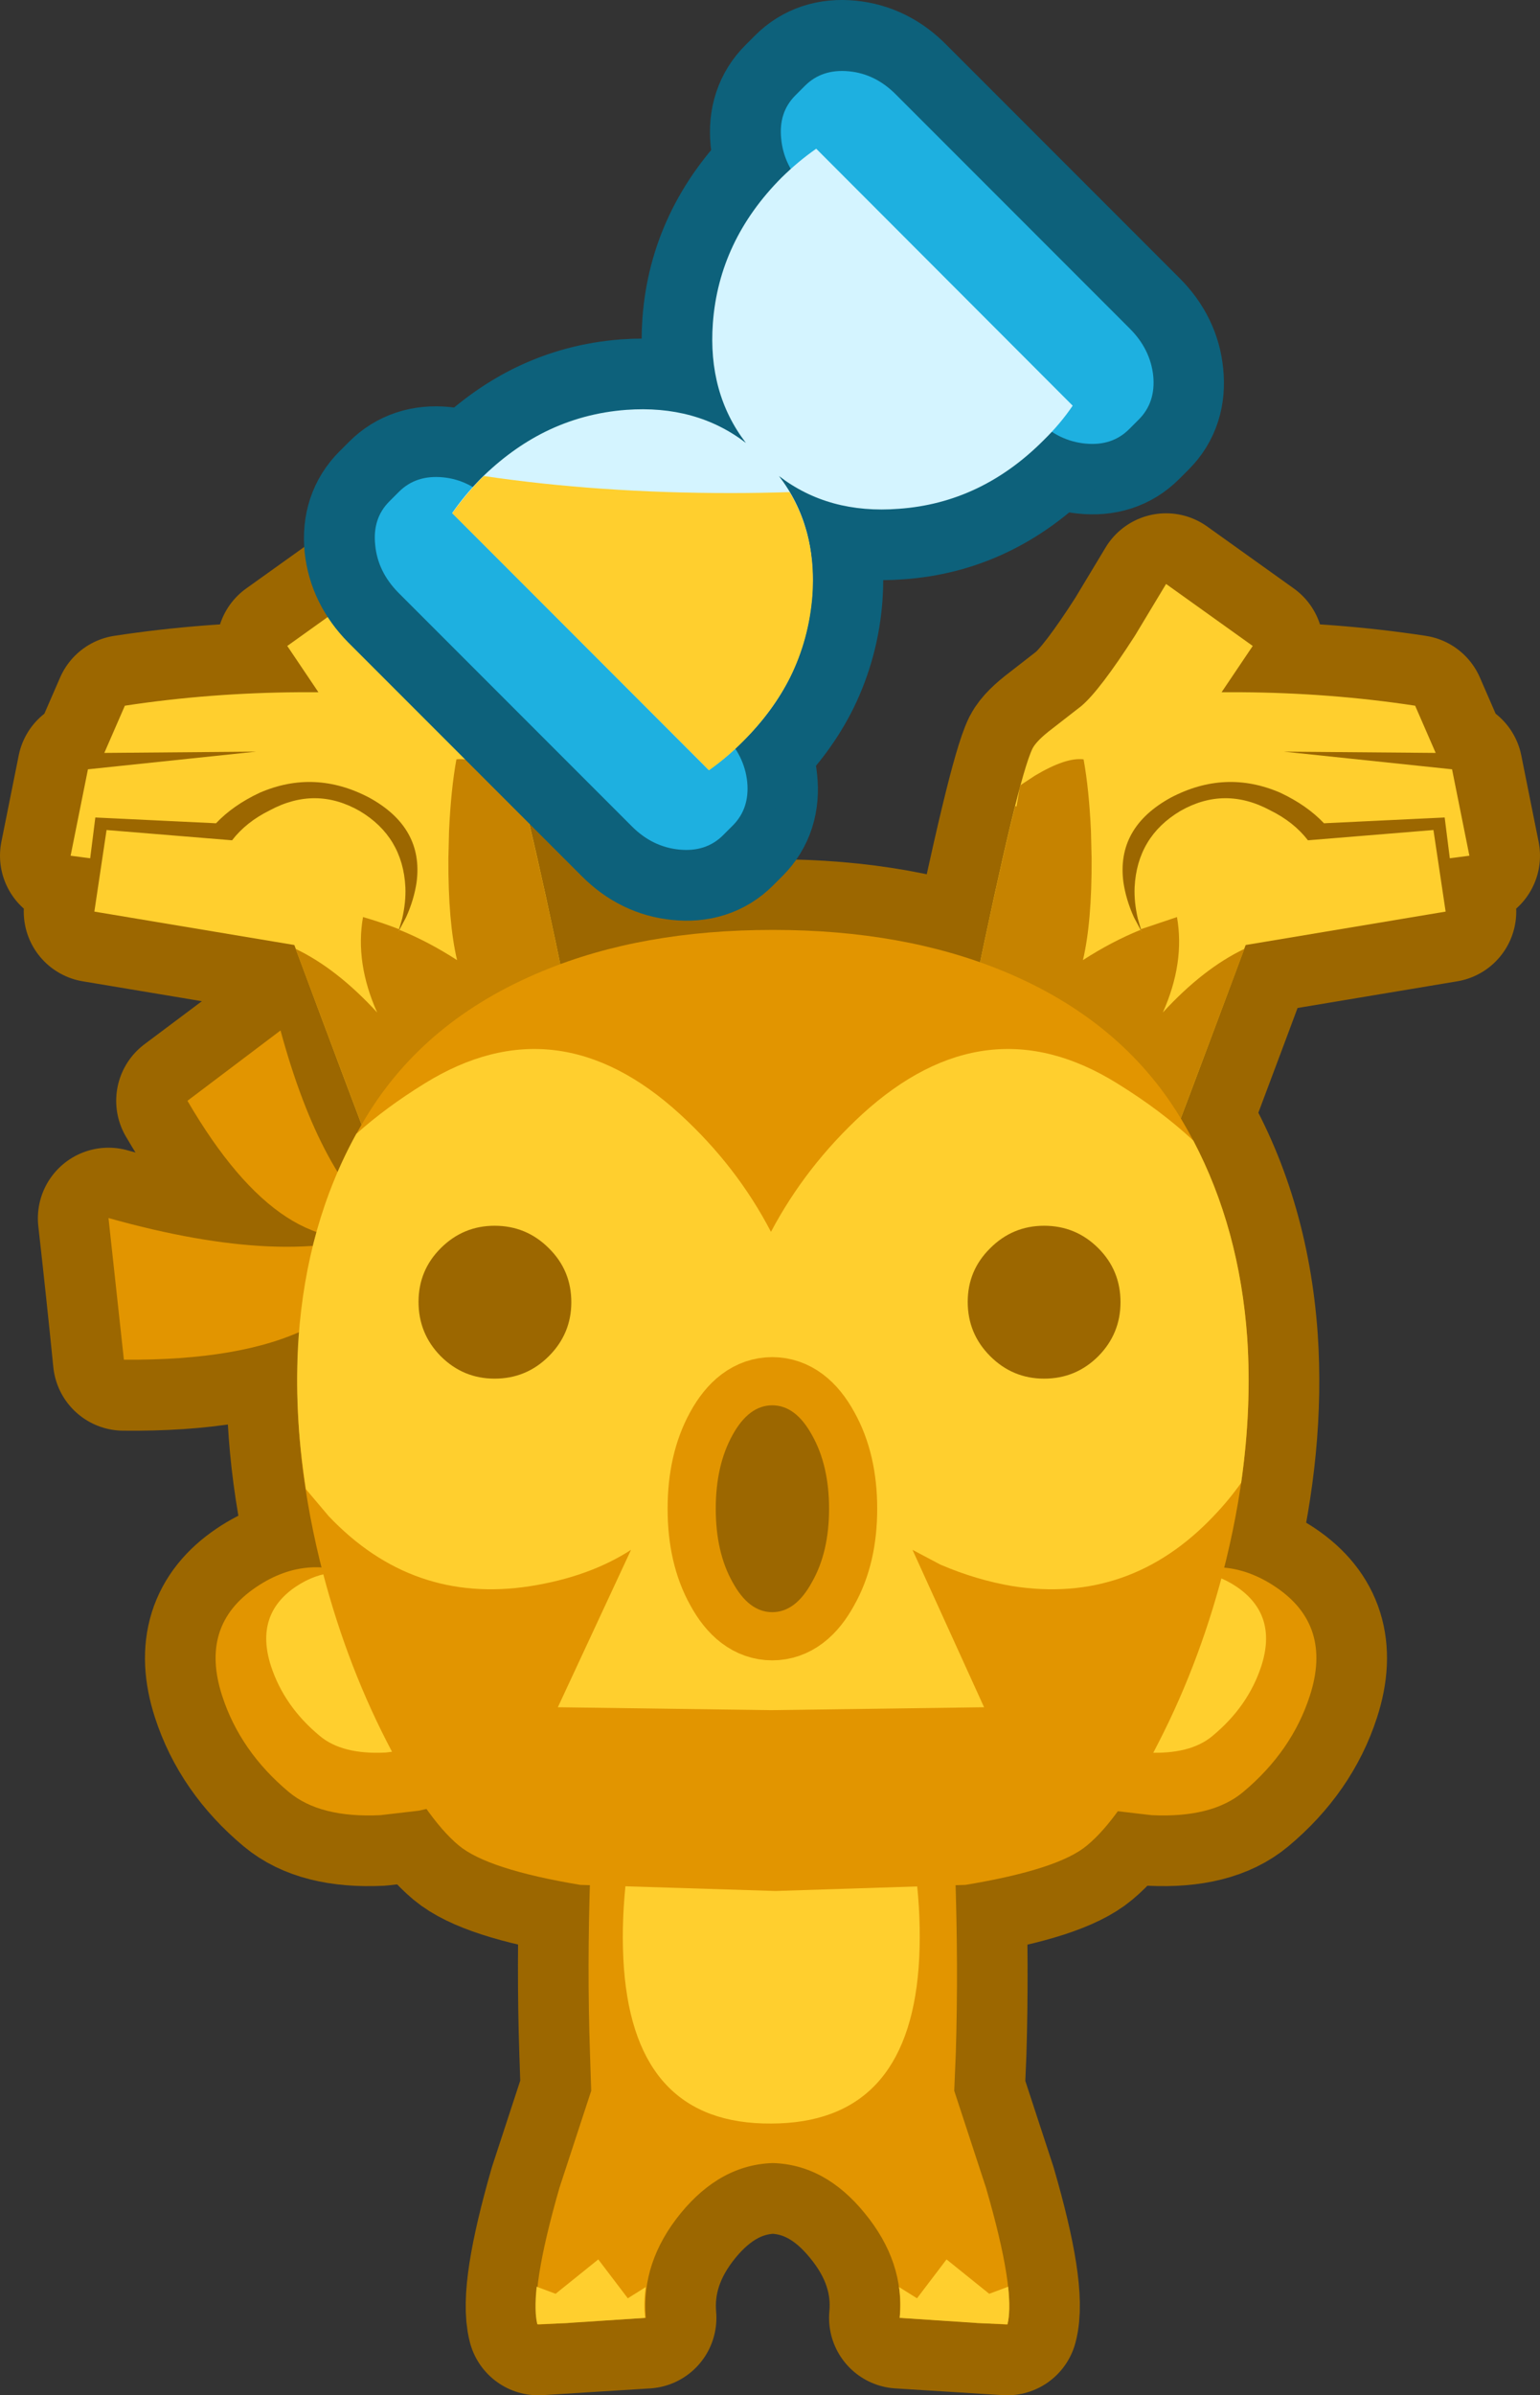 <?xml version="1.0" encoding="UTF-8" standalone="no"?>
<svg xmlns:xlink="http://www.w3.org/1999/xlink" height="372.85px" width="239.9px" xmlns="http://www.w3.org/2000/svg">
  <rect width="100%" height="100%" fill="#333333" stroke="none"/>
  <g transform="matrix(1.0, 0.0, 0.0, 1.0, 120.75, 186.35)">
    <path d="M27.45 93.1 L28.05 105.15 Q28.55 119.8 28.15 133.1 L27.9 139.1 32.85 154.2 Q37.55 170.35 36.15 175.5 L19.4 174.45 Q20.2 165.75 13.95 158.15 7.8 150.6 -0.35 150.35 -8.5 150.6 -14.7 158.15 -20.9 165.75 -20.15 174.45 L-36.9 175.5 Q-38.25 170.35 -33.6 154.2 L-28.65 139.1 -28.85 133.1 Q-29.3 119.8 -28.8 105.15 L-28.15 93.1 27.45 93.1" fill="#9e8b49" fill-rule="evenodd" stroke="none"/>
    <path d="M27.45 93.1 L-28.15 93.1 -28.8 105.15 Q-29.3 119.8 -28.85 133.1 L-28.65 139.1 -33.6 154.2 Q-38.25 170.35 -36.9 175.5 L-20.15 174.45 Q-20.9 165.75 -14.7 158.15 -8.5 150.6 -0.35 150.35 7.8 150.6 13.95 158.15 20.2 165.75 19.4 174.45 L36.15 175.5 Q37.55 170.35 32.85 154.2 L27.9 139.1 28.15 133.1 Q28.55 119.8 28.05 105.15 L27.45 93.1 Z" fill="none" stroke="#9c6700" stroke-linecap="round" stroke-linejoin="round" stroke-width="22.0"/>
    <path d="M72.5 -78.6 Q86.6 -78.5 99.7 -76.5 L102.9 -69.15 79.25 -69.35 105.45 -66.6 108.15 -53.15 105.1 -52.75 104.3 -59.1 85.5 -58.2 Q82.85 -61.0 78.7 -62.95 70.15 -66.65 61.65 -62.2 53.15 -57.55 54.25 -49.05 54.65 -46.3 55.9 -43.55 L57.1 -41.3 56.5 -43.35 Q55.9 -45.95 56.0 -48.25 56.4 -56.1 63.1 -60.1 70.0 -64.05 77.15 -60.2 80.8 -58.4 83.0 -55.55 L102.55 -57.15 104.45 -44.45 73.3 -39.25 Q55.3 9.1 50.0 21.6 L21.1 11.95 Q23.4 4.6 30.95 -31.85 37.85 -65.3 40.1 -69.85 40.75 -71.1 43.2 -72.95 L47.7 -76.45 Q50.55 -78.85 56.05 -87.4 L60.9 -95.45 74.4 -85.8 69.55 -78.6 72.5 -78.6" fill="#bdad89" fill-rule="evenodd" stroke="none"/>
    <path d="M72.5 -78.6 Q86.6 -78.5 99.7 -76.5 L102.9 -69.15 79.25 -69.35 105.45 -66.6 108.15 -53.15 105.1 -52.75 104.3 -59.1 85.5 -58.2 Q82.85 -61.0 78.7 -62.95 70.15 -66.65 61.65 -62.2 53.15 -57.55 54.25 -49.05 54.65 -46.3 55.9 -43.55 L57.1 -41.3 56.5 -43.35 Q55.9 -45.95 56.0 -48.25 56.4 -56.1 63.1 -60.1 70.0 -64.05 77.15 -60.2 80.8 -58.4 83.0 -55.55 L102.55 -57.15 104.45 -44.45 73.3 -39.25 Q55.3 9.1 50.0 21.6 L21.1 11.95 Q23.4 4.6 30.95 -31.85 37.85 -65.3 40.1 -69.85 40.75 -71.1 43.2 -72.95 L47.7 -76.45 Q50.55 -78.85 56.05 -87.4 L60.9 -95.45 74.4 -85.8 69.55 -78.6 72.5 -78.6 Z" fill="none" stroke="#9c6700" stroke-linecap="round" stroke-linejoin="round" stroke-width="22.0"/>
    <path d="M-74.1 -78.6 Q-88.2 -78.5 -101.3 -76.5 L-104.5 -69.15 -80.85 -69.35 -107.05 -66.6 -109.75 -53.15 -106.7 -52.75 -105.9 -59.1 -87.1 -58.2 Q-84.45 -61.0 -80.3 -62.95 -71.75 -66.65 -63.25 -62.2 -54.75 -57.55 -55.85 -49.05 -56.25 -46.3 -57.5 -43.55 L-58.7 -41.3 -58.1 -43.35 Q-57.5 -45.95 -57.6 -48.25 -58.0 -56.1 -64.7 -60.1 -71.6 -64.05 -78.75 -60.2 -82.4 -58.4 -84.6 -55.55 L-104.15 -57.15 -106.05 -44.45 -74.9 -39.25 Q-56.9 9.1 -51.6 21.6 L-22.7 11.95 Q-25.0 4.6 -32.55 -31.85 -39.45 -65.3 -41.7 -69.85 -42.35 -71.1 -44.8 -72.95 L-49.3 -76.45 Q-52.15 -78.85 -57.65 -87.4 L-62.5 -95.45 -76.0 -85.8 -71.15 -78.6 -74.1 -78.6" fill="#bdad89" fill-rule="evenodd" stroke="none"/>
    <path d="M-74.1 -78.6 Q-88.2 -78.5 -101.3 -76.5 L-104.5 -69.15 -80.85 -69.35 -107.05 -66.6 -109.75 -53.15 -106.7 -52.75 -105.9 -59.1 -87.1 -58.2 Q-84.45 -61.0 -80.3 -62.95 -71.75 -66.65 -63.25 -62.2 -54.75 -57.55 -55.85 -49.05 -56.25 -46.3 -57.5 -43.55 L-58.7 -41.3 -58.1 -43.35 Q-57.5 -45.95 -57.6 -48.25 -58.0 -56.1 -64.7 -60.1 -71.6 -64.05 -78.75 -60.2 -82.4 -58.4 -84.6 -55.55 L-104.15 -57.15 -106.05 -44.45 -74.9 -39.25 Q-56.9 9.1 -51.6 21.6 L-22.7 11.95 Q-25.0 4.6 -32.55 -31.85 -39.45 -65.3 -41.7 -69.85 -42.35 -71.1 -44.8 -72.95 L-49.3 -76.45 Q-52.15 -78.85 -57.65 -87.4 L-62.5 -95.45 -76.0 -85.8 -71.15 -78.6 -74.1 -78.6 Z" fill="none" stroke="#9c6700" stroke-linecap="round" stroke-linejoin="round" stroke-width="22.0"/>
    <path d="M-58.35 63.35 Q-60.85 61.1 -63.65 59.65 -72.55 55.1 -80.85 60.7 -89.7 66.65 -86.15 77.6 -83.35 86.25 -75.75 92.6 -70.9 96.65 -61.5 96.2 L-55.5 95.5 -53.1 94.95 -56.4 65.35 -58.35 63.35" fill="#5a5029" fill-rule="evenodd" stroke="none"/>
    <path d="M-58.35 63.35 Q-60.85 61.1 -63.65 59.65 -72.55 55.1 -80.85 60.7 -89.7 66.65 -86.15 77.6 -83.35 86.25 -75.75 92.6 -70.9 96.65 -61.5 96.2 L-55.5 95.5 -53.1 94.95 -56.4 65.35 -58.35 63.35 Z" fill="none" stroke="#9c6700" stroke-linecap="round" stroke-linejoin="round" stroke-width="22.0"/>
    <path d="M60.8 59.65 Q69.7 55.1 78.0 60.7 86.85 66.65 83.3 77.6 80.5 86.25 72.9 92.6 68.05 96.65 58.65 96.2 L52.65 95.5 50.25 94.95 53.55 65.35 55.5 63.35 Q58.0 61.1 60.8 59.65" fill="#5a5029" fill-rule="evenodd" stroke="none"/>
    <path d="M60.8 59.65 Q69.7 55.1 78.0 60.7 86.85 66.65 83.3 77.6 80.5 86.25 72.9 92.6 68.05 96.65 58.65 96.2 L52.65 95.5 50.25 94.95 53.55 65.35 55.5 63.35 Q58.0 61.1 60.8 59.65 Z" fill="none" stroke="#9c6700" stroke-linecap="round" stroke-linejoin="round" stroke-width="22.0"/>
    <path d="M73.55 22.05 Q74.65 38.4 70.25 56.5 66.5 71.7 59.75 84.85 53.8 96.6 48.6 100.9 44.15 104.65 29.65 107.05 L0.05 108.0 -30.35 107.05 Q-44.8 104.65 -49.3 100.9 -54.45 96.6 -60.45 84.85 -67.2 71.7 -70.95 56.5 -75.35 38.4 -74.2 22.05 -72.9 2.75 -63.85 -12.25 -54.65 -27.6 -36.2 -35.2 -20.8 -41.6 -0.35 -41.6 19.95 -41.6 35.5 -35.2 53.95 -27.6 63.2 -12.25 72.2 2.75 73.55 22.05" fill="#5a5029" fill-rule="evenodd" stroke="none"/>
    <path d="M73.55 22.05 Q74.65 38.4 70.25 56.5 66.5 71.7 59.75 84.85 53.8 96.6 48.6 100.9 44.15 104.65 29.65 107.05 L0.05 108.0 -30.35 107.05 Q-44.8 104.65 -49.3 100.9 -54.45 96.6 -60.45 84.85 -67.2 71.7 -70.95 56.5 -75.35 38.4 -74.2 22.05 -72.9 2.75 -63.85 -12.25 -54.65 -27.6 -36.2 -35.2 -20.8 -41.6 -0.35 -41.6 19.95 -41.6 35.5 -35.2 53.95 -27.6 63.2 -12.25 72.2 2.75 73.55 22.05 Z" fill="none" stroke="#9c6700" stroke-linecap="round" stroke-linejoin="round" stroke-width="22.0"/>
    <path d="M-63.6 6.3 L-60.45 5.55 -63.6 6.3 Q-78.05 8.25 -91.65 -15.0 L-77.1 -25.9 Q-70.85 -3.1 -60.45 5.2 L-60.4 5.25 -60.15 5.45 -60.45 5.55 Q-65.1 25.75 -101.5 25.35 -102.6 14.35 -103.85 3.3 -78.5 10.45 -63.6 6.3 M-60.45 5.2 L-60.4 5.25 -60.45 5.2" fill="#5a5029" fill-rule="evenodd" stroke="none"/>
    <path d="M-60.45 5.55 L-63.6 6.3 Q-78.5 10.45 -103.85 3.3 -102.6 14.35 -101.5 25.35 -65.1 25.75 -60.45 5.55 L-60.15 5.45 -60.4 5.25 -60.45 5.2 Q-70.85 -3.1 -77.1 -25.9 L-91.65 -15.0 Q-78.05 8.25 -63.6 6.3 M-60.45 5.2 L-60.4 5.25" fill="none" stroke="#9c6700" stroke-linecap="round" stroke-linejoin="round" stroke-width="22.0"/>
    <path d="M27.45 93.1 L28.05 105.15 Q28.55 119.8 28.15 133.1 L27.9 139.1 32.85 154.2 Q37.55 170.35 36.15 175.5 L19.4 174.45 Q20.2 165.75 13.95 158.15 7.8 150.6 -0.35 150.35 -8.5 150.6 -14.7 158.15 -20.9 165.75 -20.15 174.45 L-36.9 175.5 Q-38.25 170.35 -33.6 154.2 L-28.65 139.1 -28.85 133.1 Q-29.3 119.8 -28.8 105.15 L-28.15 93.1 27.45 93.1" fill="#e29500" fill-rule="evenodd" stroke="none"/>
    <path d="M22.35 119.95 Q20.5 144.15 -0.6 144.2 -21.7 144.35 -23.55 120.1 -24.45 107.75 -20.8 93.05 L19.6 93.05 Q23.25 107.65 22.35 119.95" fill="#ffcf2e" fill-rule="evenodd" stroke="none"/>
    <path d="M33.35 170.7 L36.7 169.45 36.3 169.6 Q36.7 173.4 36.2 175.45 L31.15 175.25 31.5 175.25 19.4 174.45 Q19.65 172.0 19.3 169.65 L22.1 171.4 26.7 165.35 33.35 170.7" fill="#ffcf2e" fill-rule="evenodd" stroke="none"/>
    <path d="M-34.2 170.7 L-37.55 169.45 -37.15 169.6 Q-37.55 173.4 -37.05 175.45 L-32.0 175.25 -32.35 175.25 -20.25 174.45 Q-20.5 172.0 -20.15 169.65 L-22.95 171.4 -27.55 165.35 -34.2 170.7" fill="#ffcf2e" fill-rule="evenodd" stroke="none"/>
    <path d="M72.5 -78.6 Q86.6 -78.5 99.7 -76.5 L102.9 -69.15 79.25 -69.35 105.45 -66.6 108.15 -53.15 105.1 -52.75 104.3 -59.1 85.5 -58.2 Q82.85 -61.0 78.7 -62.95 70.15 -66.65 61.65 -62.2 53.15 -57.55 54.25 -49.05 54.65 -46.3 55.9 -43.55 L57.1 -41.3 56.5 -43.35 Q55.9 -45.95 56.0 -48.25 56.4 -56.1 63.1 -60.1 70.0 -64.05 77.15 -60.2 80.8 -58.4 83.0 -55.55 L102.55 -57.15 104.45 -44.45 73.3 -39.25 Q55.3 9.1 50.0 21.6 L21.1 11.95 Q23.4 4.6 30.95 -31.85 37.85 -65.3 40.1 -69.85 40.75 -71.1 43.2 -72.95 L47.7 -76.45 Q50.55 -78.85 56.05 -87.4 L60.9 -95.45 74.4 -85.8 69.55 -78.6 72.5 -78.6" fill="#ffcf2e" fill-rule="evenodd" stroke="none"/>
    <path d="M73.1 -38.65 Q55.25 9.15 50.0 21.6 L21.1 11.95 Q23.4 4.6 30.95 -31.85 34.95 -51.2 37.4 -60.9 L37.6 -60.8 38.1 -63.7 38.25 -64.15 40.45 -65.6 Q45.3 -68.5 48.05 -68.15 48.9 -63.5 49.2 -56.95 L49.3 -52.7 Q49.35 -42.85 47.95 -36.9 52.45 -39.8 56.9 -41.6 L57.1 -41.3 56.95 -41.7 62.6 -43.6 Q63.85 -36.5 60.4 -28.75 66.7 -35.6 73.1 -38.65" fill="#c68300" fill-rule="evenodd" stroke="none"/>
    <path d="M-74.1 -78.6 Q-88.2 -78.5 -101.3 -76.5 L-104.5 -69.15 -80.85 -69.35 -107.05 -66.6 -109.75 -53.15 -106.7 -52.75 -105.9 -59.1 -87.1 -58.2 Q-84.45 -61.0 -80.3 -62.95 -71.75 -66.65 -63.25 -62.2 -54.75 -57.55 -55.85 -49.05 -56.25 -46.3 -57.5 -43.55 L-58.7 -41.3 -58.1 -43.35 Q-57.5 -45.95 -57.6 -48.25 -58.0 -56.1 -64.7 -60.1 -71.6 -64.05 -78.75 -60.2 -82.4 -58.4 -84.6 -55.55 L-104.15 -57.15 -106.05 -44.45 -74.9 -39.25 Q-56.9 9.1 -51.6 21.6 L-22.7 11.95 Q-25.0 4.6 -32.55 -31.85 -39.45 -65.3 -41.7 -69.85 -42.35 -71.1 -44.8 -72.95 L-49.3 -76.45 Q-52.15 -78.85 -57.65 -87.4 L-62.5 -95.45 -76.0 -85.8 -71.15 -78.6 -74.1 -78.6" fill="#ffcf2e" fill-rule="evenodd" stroke="none"/>
    <path d="M-74.7 -38.65 Q-56.85 9.15 -51.6 21.6 L-22.7 11.95 Q-25.0 4.6 -32.55 -31.85 -36.55 -51.2 -39.0 -60.9 L-39.2 -60.8 -39.7 -63.7 -39.85 -64.15 -42.05 -65.6 Q-46.9 -68.5 -49.65 -68.15 -50.5 -63.5 -50.8 -56.95 L-50.9 -52.7 Q-50.95 -42.85 -49.55 -36.9 -54.05 -39.8 -58.5 -41.6 L-58.7 -41.3 -58.55 -41.7 Q-61.4 -42.8 -64.2 -43.6 -65.45 -36.5 -62.0 -28.75 -68.3 -35.6 -74.7 -38.65" fill="#c68300" fill-rule="evenodd" stroke="none"/>
    <path d="M-58.35 63.35 Q-60.85 61.1 -63.65 59.65 -72.55 55.1 -80.85 60.7 -89.7 66.65 -86.15 77.6 -83.35 86.25 -75.75 92.6 -70.9 96.65 -61.5 96.2 L-55.5 95.5 -53.1 94.95 -56.4 65.35 -58.35 63.35" fill="#e29500" fill-rule="evenodd" stroke="none"/>
    <path d="M60.8 59.65 Q69.7 55.1 78.0 60.7 86.85 66.65 83.3 77.6 80.5 86.25 72.9 92.6 68.05 96.65 58.65 96.2 L52.65 95.5 50.25 94.95 53.55 65.35 55.5 63.35 Q58.0 61.1 60.8 59.65" fill="#e29500" fill-rule="evenodd" stroke="none"/>
    <path d="M-58.4 62.6 Q-60.2 60.95 -62.2 59.9 -68.65 56.6 -74.7 60.65 -81.1 65.0 -78.55 72.95 -76.5 79.25 -70.95 83.85 -67.45 86.8 -60.65 86.45 L-56.3 85.9 -54.5 85.55 -56.95 64.05 -58.4 62.6" fill="#ffcf2e" fill-rule="evenodd" stroke="none"/>
    <path d="M59.4 59.9 Q65.85 56.6 71.9 60.65 78.3 65.0 75.75 72.95 73.7 79.25 68.15 83.85 64.65 86.8 57.85 86.45 L53.5 85.9 51.7 85.55 54.15 64.05 55.6 62.6 Q57.4 60.95 59.4 59.9" fill="#ffcf2e" fill-rule="evenodd" stroke="none"/>
    <path d="M-101.45 25.3 L-103.85 3.25 Q-75.65 11.15 -60.4 5.1 -64.75 25.6 -101.45 25.3" fill="#e29500" fill-rule="evenodd" stroke="none"/>
    <path d="M-91.55 -15.0 L-77.05 -25.95 Q-70.75 -2.75 -60.1 5.4 -76.4 11.0 -91.55 -15.0" fill="#e29500" fill-rule="evenodd" stroke="none"/>
    <path d="M73.55 22.05 Q74.65 38.4 70.25 56.5 66.5 71.7 59.75 84.85 53.8 96.6 48.6 100.9 44.15 104.65 29.65 107.05 L0.05 108.0 -30.35 107.05 Q-44.8 104.65 -49.3 100.9 -54.45 96.6 -60.45 84.85 -67.2 71.7 -70.95 56.5 -75.35 38.4 -74.2 22.05 -72.9 2.75 -63.85 -12.25 -54.65 -27.6 -36.2 -35.2 -20.8 -41.6 -0.35 -41.6 19.95 -41.6 35.5 -35.2 53.95 -27.6 63.2 -12.25 72.2 2.75 73.55 22.05" fill="#e29500" fill-rule="evenodd" stroke="none"/>
    <path d="M53.3 -17.7 Q60.1 -13.5 65.15 -8.8 72.35 4.9 73.55 22.0 74.25 32.85 72.6 44.45 70.7 47.15 68.3 49.65 55.25 63.4 37.0 60.55 31.35 59.6 25.75 57.2 L21.4 54.9 32.55 79.4 -0.55 79.85 -0.7 79.85 -33.85 79.4 -22.45 54.9 Q-28.95 59.1 -38.15 60.55 -56.5 63.4 -69.55 49.65 L-73.1 45.45 Q-75.0 33.3 -74.25 22.0 -73.0 4.2 -65.25 -9.85 -60.6 -14.0 -54.6 -17.7 -34.0 -30.45 -14.8 -12.9 -5.95 -4.8 -0.65 5.4 4.75 -4.8 13.55 -12.9 32.8 -30.45 53.3 -17.7" fill="#ffcf2e" fill-rule="evenodd" stroke="none"/>
    <path d="M5.75 37.05 Q8.4 41.75 8.4 48.5 8.4 55.25 5.75 59.9 3.2 64.6 -0.45 64.6 -4.1 64.6 -6.65 59.9 -9.25 55.25 -9.25 48.5 -9.25 41.75 -6.65 37.05 -4.1 32.4 -0.45 32.4 3.2 32.4 5.75 37.05" fill="#5a5029" fill-rule="evenodd" stroke="none"/>
    <path d="M5.75 37.05 Q8.4 41.75 8.4 48.5 8.4 55.25 5.75 59.9 3.2 64.6 -0.45 64.6 -4.1 64.6 -6.65 59.9 -9.25 55.25 -9.25 48.5 -9.25 41.75 -6.65 37.05 -4.1 32.4 -0.45 32.4 3.2 32.4 5.75 37.05 Z" fill="none" stroke="#e29500" stroke-linecap="round" stroke-linejoin="round" stroke-width="15.0"/>
    <path d="M5.75 59.9 Q3.2 64.6 -0.45 64.6 -4.1 64.6 -6.65 59.9 -9.25 55.25 -9.25 48.5 -9.25 41.75 -6.65 37.05 -4.1 32.4 -0.45 32.4 3.2 32.4 5.75 37.05 8.4 41.75 8.4 48.5 8.4 55.25 5.75 59.9" fill="#9c6700" fill-rule="evenodd" stroke="none"/>
    <path d="M41.9 4.45 Q46.85 4.45 50.35 7.95 53.8 11.4 53.8 16.35 53.8 21.25 50.35 24.75 46.85 28.25 41.9 28.25 37.0 28.25 33.5 24.75 30.0 21.25 30.0 16.3 30.0 11.4 33.5 7.95 37.0 4.45 41.9 4.45 M-43.7 4.45 Q-38.75 4.45 -35.25 7.95 -31.75 11.4 -31.75 16.35 -31.75 21.25 -35.25 24.75 -38.75 28.25 -43.7 28.25 -48.6 28.25 -52.1 24.75 -55.55 21.25 -55.55 16.3 -55.55 11.4 -52.1 7.95 -48.6 4.45 -43.7 4.45" fill="#9c6700" fill-rule="evenodd" stroke="none"/>
    <path d="M18.85 -171.65 L55.25 -135.25 Q58.45 -132.05 58.85 -127.9 59.3 -123.7 56.65 -121.05 L55.15 -119.55 Q52.5 -116.9 48.3 -117.35 44.15 -117.75 40.95 -120.95 L4.55 -157.35 Q1.35 -160.6 0.9 -164.75 0.5 -168.9 3.15 -171.55 L4.65 -173.05 Q7.3 -175.7 11.45 -175.3 15.65 -174.9 18.85 -171.65 M-44.4 -108.4 L-8.0 -72.0 Q-4.8 -68.8 -4.4 -64.65 -3.95 -60.45 -6.6 -57.8 L-8.1 -56.3 Q-10.75 -53.65 -14.95 -54.1 -19.1 -54.5 -22.3 -57.7 L-58.7 -94.1 Q-61.9 -97.35 -62.35 -101.5 -62.75 -105.65 -60.1 -108.3 L-58.6 -109.8 Q-55.95 -112.45 -51.8 -112.05 -47.6 -111.65 -44.4 -108.4" fill="#1eb0e0" fill-rule="evenodd" stroke="none"/>
    <path d="M18.85 -171.65 L55.25 -135.25 Q58.45 -132.05 58.85 -127.9 59.3 -123.7 56.65 -121.05 L55.15 -119.55 Q52.5 -116.9 48.3 -117.35 44.15 -117.75 40.95 -120.95 L4.55 -157.35 Q1.35 -160.6 0.9 -164.75 0.5 -168.9 3.15 -171.55 L4.65 -173.05 Q7.3 -175.7 11.45 -175.3 15.65 -174.9 18.85 -171.65 M-44.4 -108.4 L-8.0 -72.0 Q-4.8 -68.8 -4.4 -64.65 -3.95 -60.45 -6.6 -57.8 L-8.1 -56.3 Q-10.75 -53.65 -14.95 -54.1 -19.1 -54.5 -22.3 -57.7 L-58.7 -94.1 Q-61.9 -97.35 -62.35 -101.5 -62.75 -105.65 -60.1 -108.3 L-58.6 -109.8 Q-55.95 -112.45 -51.8 -112.05 -47.6 -111.65 -44.4 -108.4" fill="none" stroke="#0d617b" stroke-linecap="round" stroke-linejoin="round" stroke-width="22.0"/>
    <path d="M41.85 -117.85 Q32.1 -108.05 19.25 -107.15 8.35 -106.3 0.6 -112.25 6.55 -104.5 5.75 -93.65 5.25 -86.95 2.35 -81.0 -0.3 -75.65 -5.0 -71.0 -7.55 -68.4 -10.35 -66.5 L-50.3 -106.5 Q-48.4 -109.25 -45.85 -111.85 -41.15 -116.5 -35.8 -119.15 -29.9 -122.05 -23.2 -122.55 -12.3 -123.35 -4.55 -117.4 -10.5 -125.15 -9.7 -136.05 -8.75 -148.9 1.0 -158.7 3.6 -161.25 6.4 -163.2 L46.35 -123.2 Q44.45 -120.4 41.85 -117.85" fill="#d4f4ff" fill-rule="evenodd" stroke="none"/>
    <path d="M41.85 -117.85 Q32.1 -108.05 19.25 -107.15 8.35 -106.3 0.6 -112.25 6.55 -104.5 5.75 -93.65 5.25 -86.95 2.35 -81.0 -0.3 -75.65 -5.0 -71.0 -7.55 -68.4 -10.35 -66.5 L-50.3 -106.5 Q-48.4 -109.25 -45.85 -111.85 -41.15 -116.5 -35.8 -119.15 -29.9 -122.05 -23.2 -122.55 -12.3 -123.35 -4.55 -117.4 -10.5 -125.15 -9.7 -136.05 -8.75 -148.9 1.0 -158.7 3.6 -161.25 6.4 -163.2 L46.35 -123.2 Q44.45 -120.4 41.85 -117.85 Z" fill="none" stroke="#0d617b" stroke-linecap="round" stroke-linejoin="round" stroke-width="22.0"/>
    <path d="M18.85 -171.6 L55.25 -135.2 Q58.45 -132.0 58.9 -127.85 59.3 -123.7 56.65 -121.05 L55.15 -119.55 Q52.5 -116.9 48.35 -117.3 44.15 -117.7 40.95 -120.9 L4.55 -157.3 Q1.35 -160.55 0.95 -164.7 0.5 -168.85 3.15 -171.5 L4.65 -173.0 Q7.3 -175.65 11.5 -175.25 15.65 -174.85 18.85 -171.6" fill="#1eb0e0" fill-rule="evenodd" stroke="none"/>
    <path d="M-44.4 -108.4 L-8.0 -72.0 Q-4.8 -68.8 -4.35 -64.65 -3.95 -60.5 -6.6 -57.85 L-8.1 -56.35 Q-10.75 -53.7 -14.9 -54.1 -19.1 -54.5 -22.3 -57.7 L-58.7 -94.1 Q-61.9 -97.35 -62.3 -101.5 -62.75 -105.65 -60.1 -108.3 L-58.6 -109.8 Q-55.95 -112.45 -51.75 -112.05 -47.6 -111.65 -44.4 -108.4" fill="#1eb0e0" fill-rule="evenodd" stroke="none"/>
    <path d="M41.85 -117.85 Q32.1 -108.05 19.25 -107.15 8.35 -106.3 0.6 -112.25 6.55 -104.5 5.75 -93.65 5.25 -86.95 2.35 -81.0 -0.3 -75.65 -5.0 -71.0 -7.55 -68.4 -10.35 -66.5 L-50.3 -106.5 Q-48.4 -109.25 -45.85 -111.85 -41.15 -116.5 -35.8 -119.15 -29.9 -122.05 -23.2 -122.55 -12.3 -123.35 -4.55 -117.4 -10.5 -125.15 -9.7 -136.05 -8.75 -148.9 1.0 -158.7 3.6 -161.25 6.4 -163.2 L46.35 -123.2 Q44.45 -120.4 41.85 -117.85" fill="#d4f4ff" fill-rule="evenodd" stroke="none"/>
    <path d="M5.8 -93.6 Q5.25 -86.8 2.35 -80.95 -0.35 -75.6 -5.0 -70.95 -7.55 -68.4 -10.3 -66.45 L-50.3 -106.45 Q-48.35 -109.2 -45.85 -111.8 L-45.35 -112.25 Q-27.4 -109.6 -6.95 -109.6 -2.3 -109.6 2.25 -109.75 6.45 -102.8 5.8 -93.6" fill="#ffcf2e" fill-rule="evenodd" stroke="none"/>
  </g>
</svg>
